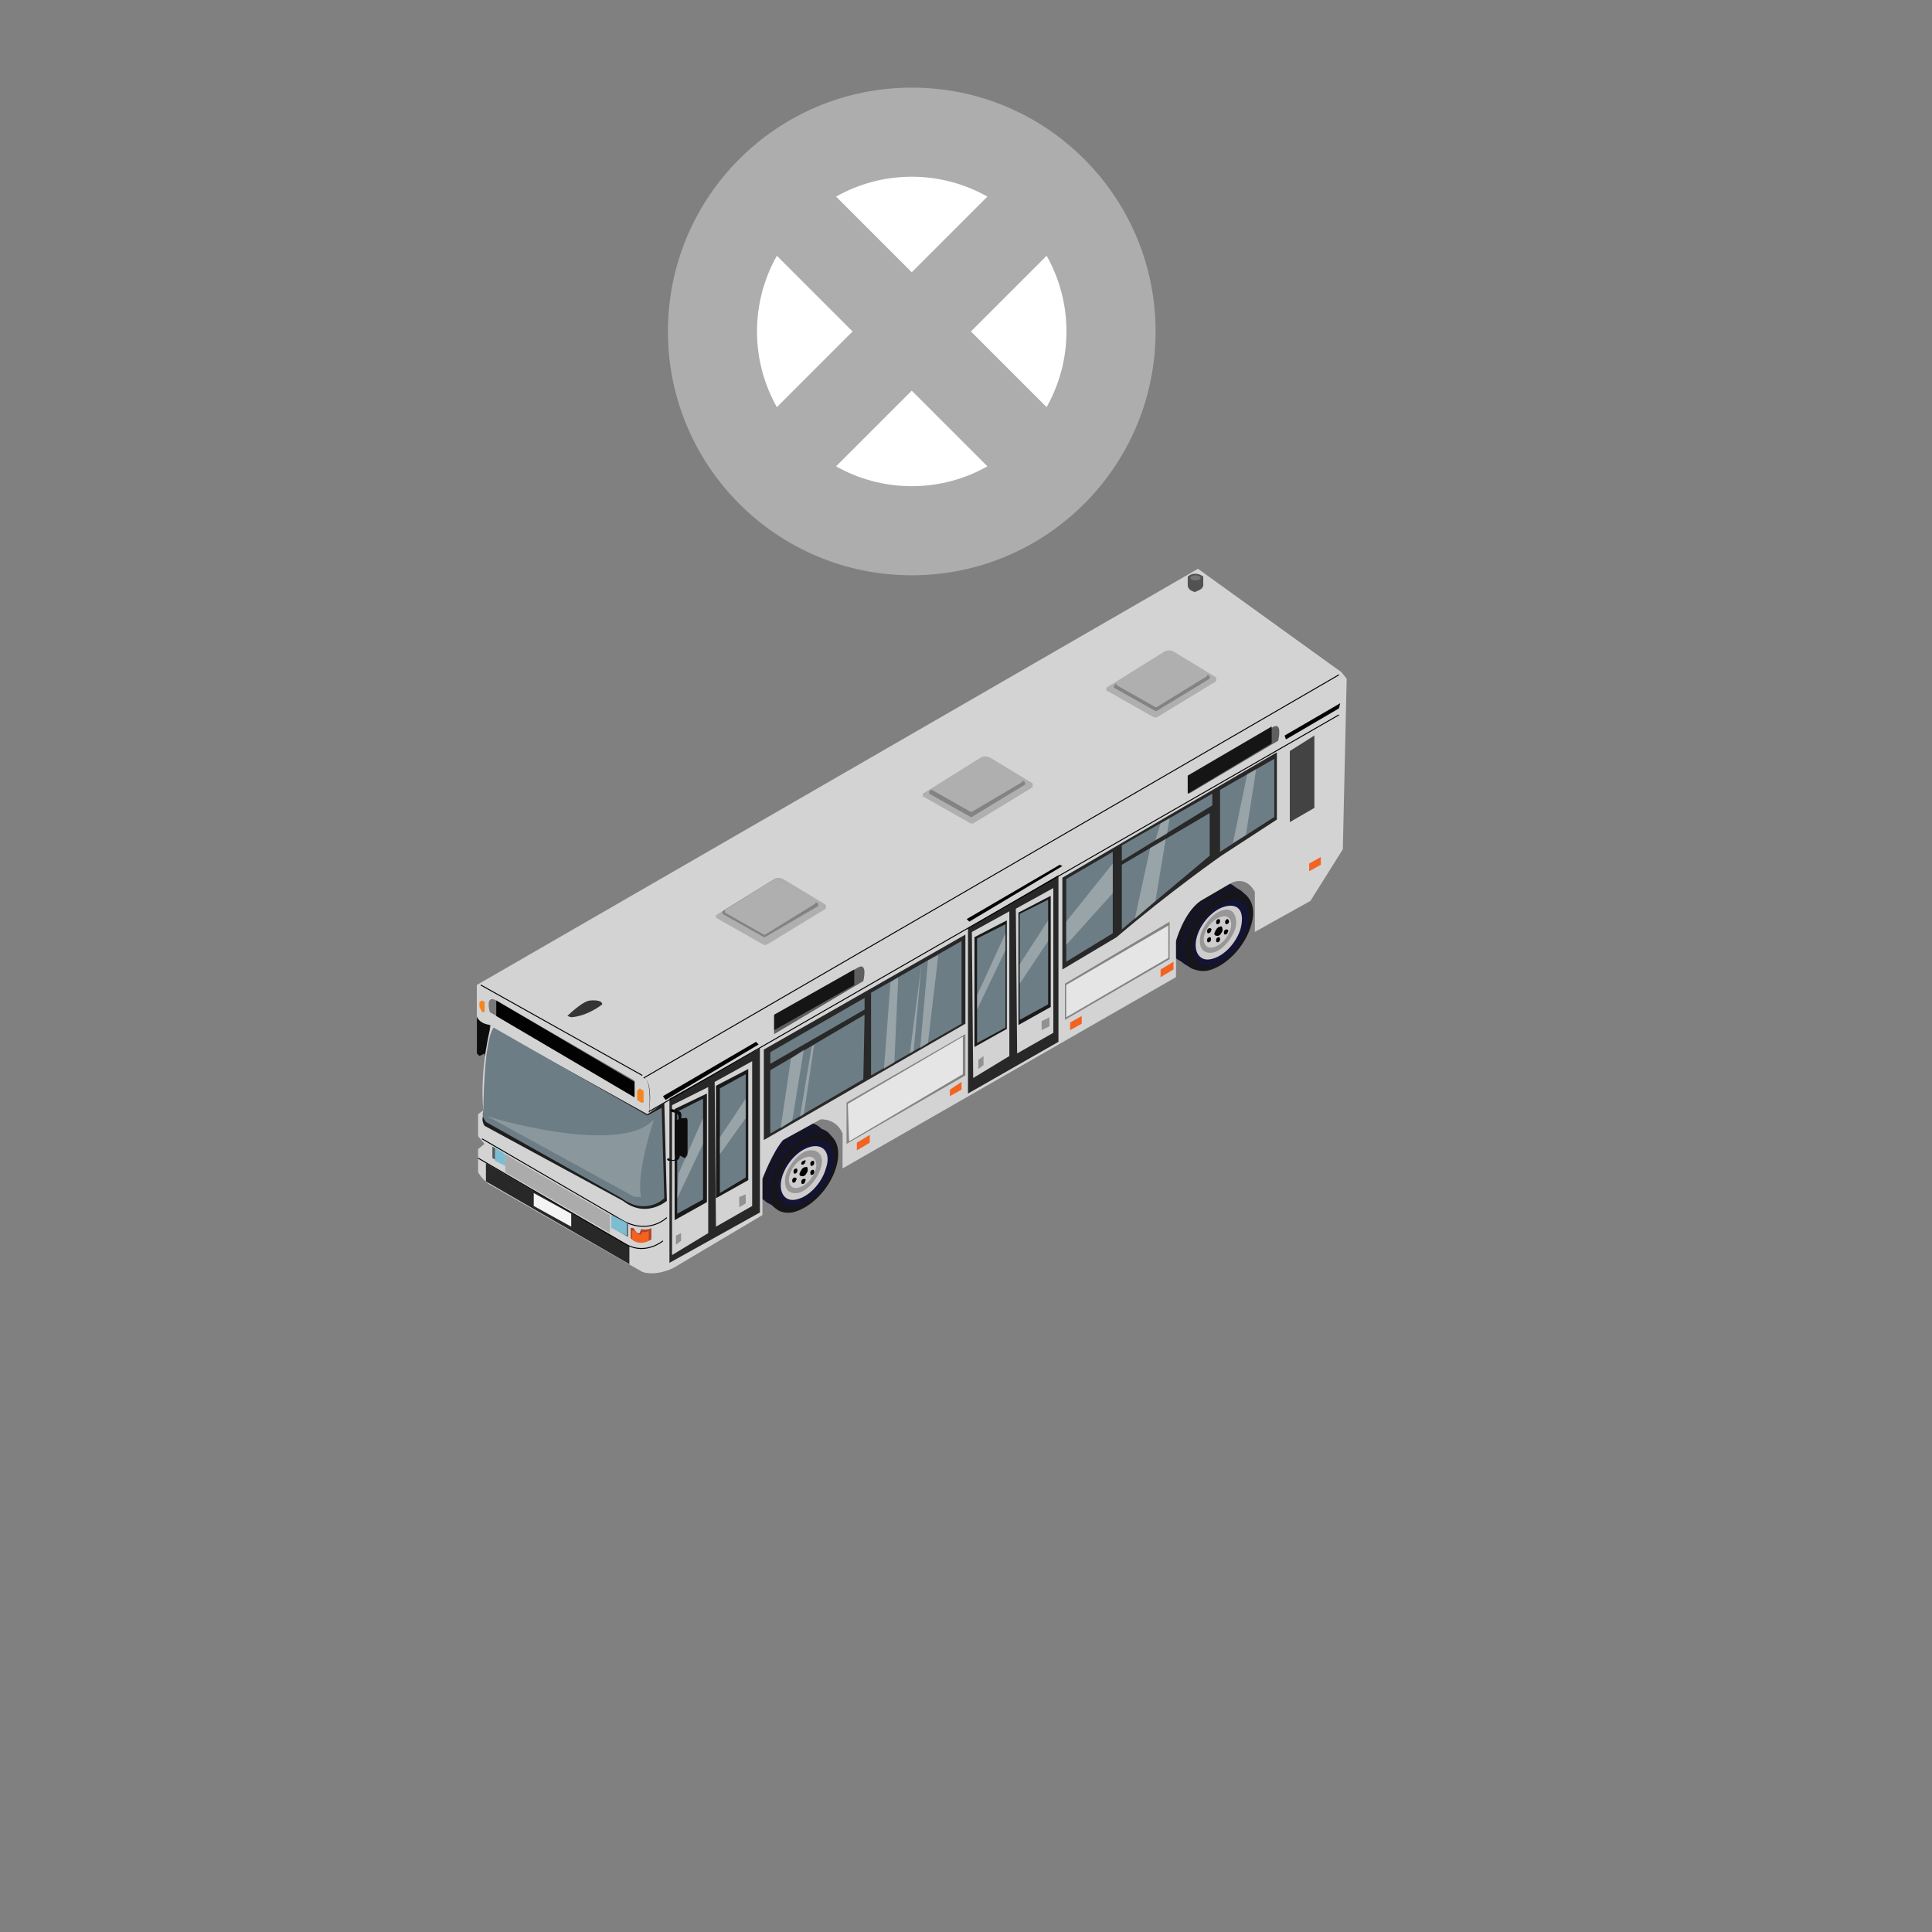 <?xml version="1.0" encoding="utf-8"?>
<!-- Generator: Adobe Illustrator 16.0.0, SVG Export Plug-In . SVG Version: 6.00 Build 0)  -->
<!DOCTYPE svg PUBLIC "-//W3C//DTD SVG 1.1//EN" "http://www.w3.org/Graphics/SVG/1.1/DTD/svg11.dtd">
<svg version="1.1" id="Layer_1" xmlns="http://www.w3.org/2000/svg" xmlns:xlink="http://www.w3.org/1999/xlink" x="0px" y="0px"
	 width="200px" height="200px" viewBox="0 0 200 200" enable-background="new 0 0 200 200" xml:space="preserve">
<rect x="0" y="0" width="200" height="200" fill="#808080" stroke="none"/>
<g id="Tire_Mid">
	<path fill="#16151A" d="M84.419,119.088c-0.669,2.275-2.809,4.418-4.681,4.684c-1.873,0.4-2.944-1.205-2.142-3.479
		c0.803-2.281,2.811-4.42,4.683-4.684C84.019,115.344,85.088,116.949,84.419,119.088z"/>
	<path fill="#131433" d="M84.686,119.494c-0.669,2.271-2.809,4.414-4.683,4.678c-1.873,0.402-2.809-1.203-2.14-3.479
		c0.668-2.275,2.809-4.418,4.681-4.686C84.419,115.613,85.355,117.215,84.686,119.494z"/>
	<path fill="#16151A" d="M85.355,119.758c-0.669,2.275-2.809,4.414-4.681,4.684c-1.874,0.4-2.944-1.201-2.141-3.479
		c0.669-2.275,2.81-4.418,4.683-4.688C84.955,116.01,86.024,117.486,85.355,119.758z"/>
	<path fill="#131433" d="M85.624,120.023c-0.669,2.273-2.81,4.418-4.683,4.688c-1.872,0.4-2.811-1.205-2.141-3.484
		c0.669-2.273,2.81-4.41,4.681-4.678C85.355,116.279,86.293,117.885,85.624,120.023z"/>
	<path fill="#16151A" d="M86.16,120.293c-0.669,2.273-2.81,4.418-4.683,4.682c-1.874,0.402-2.943-1.203-2.141-3.479
		c0.667-2.275,2.808-4.414,4.681-4.68C85.891,116.549,86.83,118.018,86.16,120.293z"/>
	<path fill="#131433" d="M86.427,120.561c-0.667,2.275-2.81,4.414-4.681,4.686c-1.874,0.398-2.81-1.203-2.141-3.479
		c0.669-2.271,2.811-4.42,4.683-4.685C86.16,116.816,87.097,118.418,86.427,120.561z"/>
	<path fill="#16151A" d="M86.56,120.826c-0.669,2.275-2.676,4.285-4.549,4.688c-1.872,0.27-2.808-1.205-2.139-3.479
		c0.669-2.277,2.677-4.281,4.547-4.688C86.293,116.949,87.23,118.551,86.56,120.826z"/>
	<path fill="#131433" d="M86.16,120.963c-0.536,1.873-2.274,3.611-3.746,3.879c-1.473,0.27-2.275-1.07-1.74-2.945
		c0.534-1.873,2.273-3.605,3.745-3.879C85.891,117.885,86.693,119.088,86.16,120.963z"/>
	<path fill="#CECCCC" d="M85.491,120.963c-0.402,1.473-1.741,2.949-3.077,3.213c-1.206,0.27-1.875-0.801-1.473-2.275
		c0.402-1.467,1.739-2.939,3.078-3.213C85.357,118.418,86.024,119.494,85.491,120.963z"/>
	<path fill="#989798" d="M84.955,120.963c-0.4,1.203-1.472,2.412-2.409,2.543c-1.069,0.135-1.472-0.67-1.203-1.873
		c0.4-1.209,1.471-2.412,2.406-2.545C84.822,118.955,85.355,119.758,84.955,120.963z"/>
	<path fill="#CECCCC" d="M84.419,121.094c-0.267,0.939-1.069,1.742-1.873,1.871c-0.669,0.137-1.069-0.529-0.803-1.332
		c0.265-0.939,1.067-1.742,1.873-1.875C84.286,119.621,84.686,120.293,84.419,121.094z"/>
	<g id="Tire_Mid_Hole">
		<path fill="#020202" d="M83.617,121.227c-0.133,0.271-0.267,0.539-0.536,0.539c-0.27,0-0.4-0.133-0.267-0.396
			c0.133-0.27,0.267-0.537,0.536-0.537C83.617,120.693,83.617,120.963,83.617,121.227z"/>
		<path fill="#020202" d="M83.35,120.293c0,0.131-0.134,0.268-0.267,0.268s-0.133,0-0.133-0.137c0-0.131,0.133-0.26,0.267-0.26
			C83.35,120.023,83.483,120.164,83.35,120.293z"/>
		<path fill="#020202" d="M84.286,120.424c0,0.137-0.134,0.27-0.267,0.27s-0.133-0.133-0.133-0.27c0-0.131,0.133-0.26,0.267-0.26
			C84.286,120.164,84.286,120.293,84.286,120.424z"/>
		<path fill="#020202" d="M84.286,121.363c0,0.137-0.134,0.27-0.267,0.27s-0.133-0.137-0.133-0.27c0-0.137,0.133-0.271,0.267-0.271
			C84.286,121.094,84.286,121.227,84.286,121.363z"/>
		<path fill="#020202" d="M83.35,122.299c0,0.133-0.134,0.268-0.267,0.268s-0.133-0.133-0.133-0.268
			c0-0.137,0.133-0.266,0.267-0.266C83.35,122.033,83.483,122.033,83.35,122.299z"/>
		<path fill="#020202" d="M82.414,122.166c0,0.133-0.137,0.27-0.27,0.27s-0.133-0.137-0.133-0.27s0.133-0.27,0.267-0.27
			C82.414,121.896,82.546,122.033,82.414,122.166z"/>
		<path fill="#020202" d="M82.546,121.227c0,0.139-0.132,0.271-0.269,0.271c-0.133,0-0.133-0.134-0.133-0.271
			c0-0.133,0.133-0.264,0.27-0.264C82.546,120.963,82.546,121.094,82.546,121.227z"/>
	</g>
	
		<animateTransform  fill="remove" type="translate" attributeName="transform" restart="always" accumulate="none" dur="1" calcMode="linear" begin="0s" repeatCount="indefinite" additive="replace" values="0,0;0.1,0.1;0,0" attributeType="XML">
		</animateTransform>
</g>
<g id="Tire_Mid_1_">
	<path fill="#16151A" d="M127.232,94.206c-0.668,2.274-2.81,4.414-4.684,4.681c-1.875,0.4-2.941-1.201-2.146-3.478
		c0.668-2.275,2.813-4.414,4.688-4.681C126.965,90.458,127.9,91.93,127.232,94.206z"/>
	<path fill="#131433" d="M127.637,94.472c-0.668,2.274-2.813,4.414-4.686,4.682c-1.874,0.399-2.811-1.207-2.141-3.479
		c0.664-2.275,2.812-4.414,4.681-4.681C127.37,90.728,128.307,92.331,127.637,94.472z"/>
	<path fill="#16151A" d="M128.168,94.875c-0.666,2.274-2.805,4.414-4.682,4.682c-1.873,0.399-2.944-1.203-2.141-3.479
		c0.666-2.275,2.812-4.415,4.686-4.681C127.9,90.994,128.975,92.599,128.168,94.875z"/>
	<path fill="#131433" d="M128.568,95.142c-0.668,2.274-2.808,4.415-4.683,4.68c-1.87,0.4-2.811-1.202-2.14-3.478
		c0.664-2.274,2.809-4.414,4.684-4.681C128.307,91.263,129.238,92.864,128.568,95.142z"/>
	<path fill="#16151A" d="M128.975,95.408c-0.664,2.277-2.813,4.414-4.685,4.685c-1.874,0.398-2.942-1.207-2.146-3.48
		c0.67-2.274,2.813-4.417,4.686-4.683C128.71,91.53,129.773,93.133,128.975,95.408z"/>
	<path fill="#131433" d="M129.376,95.677c-0.666,2.271-2.812,4.416-4.685,4.684c-1.873,0.399-2.812-1.205-2.143-3.479
		c0.666-2.274,2.813-4.416,4.684-4.683C129.105,91.932,130.042,93.4,129.376,95.677z"/>
	<path fill="#16151A" d="M129.509,95.811c-0.668,2.275-2.675,4.283-4.545,4.681c-1.876,0.266-2.812-1.205-2.146-3.479
		c0.668-2.274,2.682-4.28,4.552-4.683C129.238,92.063,130.177,93.668,129.509,95.811z"/>
	<path fill="#131433" d="M129.105,96.078c-0.537,1.871-2.271,3.613-3.746,3.878c-1.474,0.267-2.275-1.071-1.737-2.944
		c0.528-1.872,2.274-3.613,3.748-3.88C128.836,92.864,129.646,94.206,129.105,96.078z"/>
	<path fill="#CECCCC" d="M128.441,96.078c-0.399,1.469-1.742,2.946-3.078,3.211c-1.201,0.268-1.877-0.805-1.473-2.277
		c0.397-1.467,1.735-2.941,3.076-3.209C128.307,93.535,128.836,94.472,128.441,96.078z"/>
	<path fill="#989798" d="M127.9,96.078c-0.398,1.203-1.467,2.408-2.404,2.542c-1.071,0.134-1.473-0.671-1.206-1.873
		c0.401-1.205,1.474-2.41,2.409-2.544C127.637,93.936,128.168,94.875,127.9,96.078z"/>
	<path fill="#CECCCC" d="M127.37,96.211c-0.271,0.936-1.071,1.736-1.874,1.875c-0.671,0.134-1.071-0.539-0.805-1.339
		c0.269-0.936,1.07-1.741,1.873-1.874C127.232,94.739,127.637,95.275,127.37,96.211z"/>
	<g id="Tire_Mid_Hole_1_">
		<path fill="#020202" d="M126.564,96.344c-0.135,0.267-0.268,0.536-0.533,0.536c-0.27,0-0.403-0.133-0.27-0.4
			c0.135-0.267,0.27-0.536,0.535-0.536C126.432,95.811,126.564,95.944,126.564,96.344z"/>
		<path fill="#020202" d="M126.299,95.408c0,0.133-0.137,0.267-0.268,0.267c-0.135,0-0.135-0.134-0.135-0.267
			c0-0.133,0.135-0.267,0.266-0.267C126.299,95.142,126.299,95.275,126.299,95.408z"/>
		<path fill="#020202" d="M127.232,95.408c0,0.133-0.135,0.267-0.27,0.267s-0.135-0.134-0.135-0.267
			c0-0.133,0.135-0.267,0.268-0.267C127.102,95.142,127.232,95.275,127.232,95.408z"/>
		<path fill="#020202" d="M127.102,96.479c0,0.134-0.133,0.267-0.268,0.267s-0.135-0.133-0.135-0.267
			c0-0.133,0.135-0.267,0.27-0.267C127.102,96.211,127.232,96.344,127.102,96.479z"/>
		<path fill="#020202" d="M126.299,97.281c0,0.137-0.137,0.266-0.268,0.266c-0.135,0-0.135-0.131-0.135-0.266
			c0-0.132,0.135-0.265,0.266-0.265C126.299,97.013,126.299,97.149,126.299,97.281z"/>
		<path fill="#020202" d="M125.363,97.281c0,0.137-0.133,0.266-0.271,0.266c-0.133,0-0.133-0.131-0.133-0.266
			c0-0.132,0.133-0.265,0.269-0.265C125.363,97.013,125.363,97.149,125.363,97.281z"/>
		<path fill="#020202" d="M125.363,96.344c0,0.133-0.133,0.267-0.271,0.267c-0.133,0-0.133-0.133-0.133-0.267
			c0-0.134,0.133-0.267,0.269-0.267C125.363,96.078,125.496,96.211,125.363,96.344z"/>
	</g>
	
		<animateTransform  fill="remove" type="translate" attributeName="transform" restart="always" accumulate="none" dur="1" calcMode="linear" begin="0s" repeatCount="indefinite" additive="replace" values="0,0;0.1,0.1;0,0" attributeType="XML">
		</animateTransform>
</g>
<g id="Body">
	<g>
		<g>
			<g>
				<g id="Bus_Body">
					<g>
						<g>
							<path fill="#0D0D0D" d="M51.106,104.508l-0.536,0.133c0,0-0.267,0.139-0.267,0.4v0.266l0.4,0.139v0.135v3.342l-0.134,0.135
								c0,0,0,0.67,0.536,0.398l0.267-0.135l0.133,0.135l-0.133,0.133h-0.4c0,0-0.802,0.137-0.802-0.535l-0.534,0.268l-0.133-0.135
								l-0.134-0.135v-3.607c0,0,0-0.4,0.267-0.27h0.4c0,0-0.133-0.533,0.134-0.668c0,0,0.267-0.135,0.802-0.27
								C51.106,104.375,51.239,104.375,51.106,104.508z"/>
							<path fill="#D3D3D3" d="M139.009,87.917l0.399-17.661l-0.538-0.669l-14.853-10.705l-74.657,43.082v3.216
								c0,0,0.134,0.797,1.473,0.935c0,0-1.203,4.28-0.803,8.829l-0.536,0.399v2.273l0.669,0.799l-0.669,0.537v2.409
								c0,0,0.536,0.935,1.338,1.337l15.655,8.963c0,0,1.203,0.539,3.21-0.397l9.231-5.481v-3.75c0,0,1.069-2.813,2.141-4.019
								l3.88-2.14c0,0,1.605-0.131,2.275,1.465v3.615l34.515-19.802V97.41c0,0,0.803-2.945,2.539-4.149l3.212-1.872
								c0,0,1.477-0.803,2.409,0.934v4.149l5.759-3.213L139.009,87.917z"/>
							<path fill="#515251" d="M124.561,60.623v-0.937c0,0-0.805-0.669-1.607,0v0.937c0,0,0,0.534,0.807,0.669
								C123.756,61.159,124.425,61.159,124.561,60.623z"/>
							<g display="none">
								<path display="inline" fill="#B0AFB0" d="M146.501,64.369v-0.402l-4.416-2.675c0,0-0.536-0.269-0.937,0l-6.021,3.88v0.267
									l4.947,2.81h0.271L146.501,64.369z"/>
								<path display="inline" fill="#848383" d="M145.833,64.1v-0.267l-3.881-2.274c0,0-0.399-0.267-0.804,0l-5.217,3.211v0.267
									l4.277,2.406h0.139L145.833,64.1z"/>
								<path display="inline" fill="#B0AFB0" d="M145.564,63.833v-0.267l-3.612-2.141c0,0-0.399-0.267-0.804,0l-4.95,2.943v0.267
									l4.013,2.273h0.137L145.564,63.833z"/>
							</g>
							<g>
								<path fill="#B0AFB0" d="M125.896,70.525v-0.4l-4.414-2.678c0,0-0.537-0.267-0.938,0l-6.021,3.749v0.267l4.947,2.811h0.27
									L125.896,70.525z"/>
								<path fill="#848383" d="M125.227,70.256v-0.267l-3.879-2.275c0,0-0.402-0.269-0.806,0l-5.215,3.211v0.269l4.28,2.407h0.129
									L125.227,70.256z"/>
								<path fill="#B0AFB0" d="M124.96,69.989v-0.267l-3.612-2.14c0,0-0.402-0.267-0.806,0l-4.95,3.078v0.267l4.016,2.275h0.131
									L124.96,69.989z"/>
							</g>
							<g>
								<path fill="#B0AFB0" d="M106.898,81.494v-0.4l-4.416-2.676c0,0-0.537-0.267-0.938,0l-6.019,3.747v0.267l4.948,2.81h0.269
									L106.898,81.494z"/>
								<path fill="#848383" d="M106.096,81.227v-0.269l-3.883-2.272c0,0-0.4-0.267-0.807,0l-5.214,3.209v0.267l4.28,2.408h0.133
									L106.096,81.227z"/>
								<path fill="#B0AFB0" d="M105.826,80.958v-0.265l-3.613-2.141c0,0-0.4-0.269-0.807,0l-4.947,3.076v0.133l4.013,2.274h0.135
									L105.826,80.958z"/>
							</g>
							<g>
								<path fill="#B0AFB0" d="M85.491,94.07v-0.401l-4.414-2.674c0,0-0.536-0.267-0.936,0L74.12,94.74v0.267l4.95,2.81h0.267
									L85.491,94.07z"/>
								<path fill="#848383" d="M84.686,93.802v-0.267l-3.88-2.408c0,0-0.4-0.267-0.803,0l-5.216,3.211v0.267l4.281,2.408h0.133
									L84.686,93.802z"/>
								<path fill="#B0AFB0" d="M84.419,93.535v-0.267l-3.612-2.139c0,0-0.4-0.267-0.802,0l-4.95,3.078v0.267l4.014,2.274h0.133
									L84.419,93.535z"/>
							</g>
							<ellipse fill="#727373" cx="123.756" cy="59.82" rx="0.534" ry="0.267"/>
							<path fill="#353535" d="M62.345,103.973c0,0-1.473,1.205-3.211,1.334l-0.402-0.133c0,0,1.605-1.604,2.41-1.604
								C61.141,103.572,62.345,103.438,62.345,103.973z"/>
							<polygon display="none" fill="#282828" points="141.684,89.388 141.684,72.128 132.45,77.481 132.45,94.739 							"/>
							<polygon fill="#282828" points="109.572,107.85 109.572,90.592 100.207,96.078 100.207,113.201 							"/>
							<polygon fill="#282828" points="78.667,125.514 78.667,108.518 69.3,113.738 69.3,130.729 							"/>
							<path fill="#5E5F5F" d="M132.316,76.677c0,0,0.533-2.141-0.67-1.338l-8.561,4.95v1.873L132.316,76.677z"/>
							<path fill="#5E5F5F" d="M89.369,101.563c0,0,0.534-2.141-0.669-1.336l-8.562,4.956v1.869L89.369,101.563z"/>
							<polygon fill="#151515" points="131.646,76.944 131.646,75.206 122.951,80.289 122.951,82.164 							"/>
							<polygon fill="#151515" points="88.433,101.963 88.433,100.358 80.139,105.041 80.139,106.643 							"/>
							<polyline fill="#020202" points="133.12,76.544 132.984,76.142 138.742,72.797 138.605,73.333 							"/>
							<polygon fill="#020202" points="109.975,89.656 100.342,95.408 100.072,95.142 109.705,89.521 							"/>
							<polygon fill="#020202" points="78.534,108.121 68.9,113.871 68.631,113.471 78.264,107.85 							"/>
							<path fill="#787878" d="M50.704,104.775c0,0-0.534-1.875,0.669-1.205l14.316,8.295v1.605L50.704,104.775z"/>
							<polygon fill="#020202" points="65.688,111.998 65.688,113.604 51.373,105.178 51.373,103.572 							"/>
							<polygon fill="#F6851F" points="66.625,112.938 66.225,112.668 65.956,112.938 65.956,113.871 66.358,114.141 
								66.625,114.141 							"/>
							<polygon fill="#F6851F" points="50.17,103.705 50.17,104.775 49.903,104.775 49.634,104.24 49.634,103.705 49.903,103.572 
															"/>
							<polygon fill="#434343" points="136.064,76.142 133.521,77.748 133.521,85.105 136.064,83.633 							"/>
							<path stroke="#000000" stroke-width="0.1" stroke-miterlimit="10" d="M138.605,69.855l-71.98,41.741L138.605,69.855z"/>
							<path stroke="#000000" stroke-width="0.1" stroke-miterlimit="10" d="M138.605,74.003l-71.442,41.073L138.605,74.003z"/>
							<path d="M67.161,115.613c0,0,0.534-3.748-0.536-4.018C66.625,111.596,67.563,111.463,67.161,115.613z"/>
							<g>
								<polygon fill="#D1D2D1" points="73.314,112.531 73.314,127.652 69.569,129.926 69.569,114.404 								"/>
								<polygon fill="#D1D2D1" points="77.865,109.855 77.865,124.842 74.116,126.984 73.983,111.998 								"/>
							</g>
							<g>
								<polygon fill="#D1D2D1" points="104.488,94.339 104.488,109.322 100.744,111.596 100.607,96.479 								"/>
								<polygon fill="#D1D2D1" points="109.039,91.93 109.039,106.916 105.293,109.053 105.158,94.07 								"/>
							</g>
							<g id="Glass_Doors">
								<polygon fill="#191919" points="108.77,92.733 108.77,104.24 105.428,106.111 105.428,94.472 								"/>
								<polygon fill="#191919" points="104.223,95.275 104.223,106.512 100.875,108.385 100.875,97.013 								"/>
								<polygon fill="#191919" points="77.461,110.662 77.461,122.166 74.116,124.041 74.116,112.398 								"/>
								<polygon fill="#191919" points="73.18,113.201 73.18,124.441 69.835,126.314 69.835,114.807 								"/>
								<polygon fill="#6D7D85" points="108.502,93.133 108.502,103.973 105.561,105.576 105.561,94.605 								"/>
								<polygon fill="#6D7D85" points="104.088,95.677 104.088,106.379 101.145,107.982 101.145,97.149 								"/>
								<polygon fill="#6D7D85" points="77.196,111.195 77.196,121.896 74.52,123.506 74.52,112.668 								"/>
								<polygon fill="#6D7D85" points="72.778,113.738 72.778,124.172 70.105,125.645 70.105,115.076 								"/>
								<path stroke="#000000" stroke-width="0.1" stroke-miterlimit="10" d="M66.492,111.328l-16.725-9.363L66.492,111.328z"/>
								<polygon fill="#282828" points="65.153,128.992 65.153,130.865 50.303,122.299 50.303,120.424 								"/>
							</g>
							<path fill="#0D0D0D" d="M69.436,115.076l0.535,0.135c0,0,0.267,0.133,0.267,0.398v0.264l-0.401,0.133v0.135v3.35l0.135,0.127
								c0,0,0,0.67-0.535,0.4l-0.267-0.135l-0.133,0.139l0.133,0.141h0.4c0,0,0.804,0.133,0.804-0.541l0.536,0.271l0.133-0.136
								l0.133-0.137v-3.609c0,0,0-0.396-0.267-0.264h-0.4c0,0,0.133-0.535-0.133-0.668c0,0-0.267-0.136-0.804-0.267
								C69.436,114.807,69.3,114.943,69.436,115.076z"/>
							<path fill="#1E1E1E" d="M68.766,114.141l0.267,10.168c0,0-2.139,1.875-4.548,0l-14.315-7.76c0,0-0.4-0.539-0.134-1.072
								c0,0,0.267-7.354,1.336-8.832l15.655,8.701L68.766,114.141z"/>
							<path fill="#6D7D85" d="M68.5,114.674l0.267,9.367c0,0-1.872,1.873-4.414,0l-14.047-7.895c0,0-0.536-0.67-0.267-1.07
								c0,0,0-7.357,1.069-8.697l15.922,9.098L68.5,114.674z"/>
							<path fill="none" stroke="#000000" stroke-width="0.1" stroke-miterlimit="10" d="M69.033,126.043
								c0,0-1.739,1.744-4.414,0.404l-14.716-8.559"/>
							<path fill="none" stroke="#000000" stroke-width="0.1" stroke-miterlimit="10" d="M68.631,128.453
								c0,0-1.739,1.473-3.747,0.406l-15.385-8.969"/>
							<path fill="#B44326" d="M67.428,127.117v1.205c0,0-1.203,0.67-2.14-0.133v-1.074h0.267l0.401,0.533h0.267l0.133-0.402
								C66.492,127.246,67.028,127.383,67.428,127.117z"/>
							<path fill="#F26322" d="M67.161,127.383v1.07c0,0-0.936,0.535-1.74-0.131v-0.936h0.267l0.401,0.404h0.267l0.133-0.271
								C66.492,127.52,66.895,127.652,67.161,127.383z"/>
							<polygon fill="#F4F4F4" points="59.133,125.645 59.133,126.984 55.253,124.842 55.253,123.506 							"/>
							<polygon fill="#848484" points="99.938,107.049 87.633,114.141 87.633,118.418 99.938,111.328 							"/>
							<polygon fill="#E5E5E5" points="99.673,107.314 87.766,114.273 87.899,118.152 99.673,111.195 							"/>
							<polygon fill="#848484" points="121.077,95.408 110.24,101.83 110.24,105.576 121.077,99.289 							"/>
							<polygon fill="#E5E5E5" points="120.945,95.811 110.375,101.963 110.375,105.307 120.945,99.156 							"/>
							<polygon fill="#F26322" points="90.038,117.486 90.038,118.289 88.702,119.088 88.702,118.289 							"/>
							<polygon fill="#F26322" points="99.537,111.998 99.537,112.801 98.333,113.471 98.333,112.801 							"/>
							<polygon fill="#F26322" points="111.98,105.178 111.98,105.975 110.777,106.643 110.777,105.844 							"/>
							<polygon fill="#F26322" points="121.482,99.556 121.482,100.358 120.141,101.158 120.141,100.358 							"/>
							<polygon fill="#F26322" points="136.732,88.719 136.732,89.521 135.527,90.191 135.527,89.388 							"/>
						</g>
						<g>
							<polygon fill="#919191" points="108.639,105.307 108.639,106.246 107.831,106.643 107.831,105.713 							"/>
							<polygon fill="#919191" points="101.813,109.322 101.813,110.256 101.277,110.662 101.277,109.723 							"/>
							<polygon fill="#919191" points="77.196,123.639 77.196,124.574 76.527,124.975 76.527,123.908 							"/>
							<polygon fill="#919191" points="70.506,127.652 70.506,128.453 69.97,128.859 69.97,127.916 							"/>
						</g>
					</g>
					<polygon fill="#282828" points="99.938,96.747 79.069,108.652 79.069,118.018 99.938,105.975 					"/>
					<path fill="#282828" d="M132.182,77.883v6.957l-5.75,3.745c0,0-5.354,3.747-10.84,8.43l-5.617,3.345v-9.5L132.182,77.883z"/>
					<polygon fill="#6D7D85" points="99.537,97.416 99.537,105.975 90.172,111.328 90.172,102.768 					"/>
					<polygon fill="#6D7D85" points="89.502,103.303 89.502,104.508 79.738,110.127 79.738,108.922 					"/>
					<polygon fill="#6D7D85" points="89.502,105.041 89.369,111.729 79.738,117.346 79.738,110.793 					"/>
					<polygon fill="#6D7D85" points="131.916,78.552 131.916,84.572 126.299,88.183 126.299,81.762 					"/>
					<polygon fill="#6D7D85" points="125.227,84.169 125.227,88.583 116.13,96.211 116.13,89.521 					"/>
					<polygon fill="#6D7D85" points="125.496,82.164 116.13,87.514 116.13,89.119 125.496,83.369 					"/>
					<polygon fill="#6D7D85" points="115.193,88.183 115.193,96.613 110.375,99.556 110.375,90.994 					"/>
				</g>
				<polygon fill="#59595A" points="52.042,119.357 52.042,120.424 50.972,119.891 50.972,118.688 				"/>
				<polygon fill="#7DBDD1" points="52.309,119.494 52.309,120.693 51.239,120.164 51.239,118.824 				"/>
				<polygon fill="#59595A" points="65.019,126.713 65.019,128.053 63.414,127.117 63.414,125.781 				"/>
				<polygon fill="#7DBDD1" points="64.886,126.584 64.886,127.916 63.281,127.117 63.281,125.781 				"/>
				<polygon fill="#ABABAB" points="63.147,125.781 63.147,127.652 52.309,121.363 52.309,119.494 				"/>
			</g>
		</g>
		<path opacity="0.2" fill="#FFFFFF" enable-background="new    " d="M67.697,115.879c0,0-1.872,5.484-1.338,8.029h-0.67
			l-15.385-8.432C50.303,115.613,64.217,119.758,67.697,115.879z"/>
		<polygon opacity="0.3" fill="#FFFFFF" enable-background="new    " points="70.239,121.496 72.778,115.746 72.778,118.418 
			70.105,124.041 		"/>
		<polygon opacity="0.3" fill="#FFFFFF" enable-background="new    " points="74.52,117.752 77.196,113.738 77.196,115.746 
			74.52,119.494 		"/>
		<polygon opacity="0.3" fill="#FFFFFF" enable-background="new    " points="81.877,109.588 80.808,116.816 82.011,116.01 
			83.216,108.652 		"/>
		<polygon opacity="0.3" fill="#FFFFFF" enable-background="new    " points="84.019,108.385 82.814,115.613 83.216,115.344 
			84.286,108.121 		"/>
		<polygon opacity="0.3" fill="#FFFFFF" enable-background="new    " points="92.181,101.697 91.511,110.662 92.583,109.988 
			92.984,101.158 		"/>
		<polygon opacity="0.3" fill="#FFFFFF" enable-background="new    " points="96.062,99.421 95.259,108.518 96.062,107.982 
			97.129,98.886 		"/>
		<polygon opacity="0.3" fill="#FFFFFF" enable-background="new    " points="95.392,99.824 94.585,108.791 94.186,109.053 		"/>
		<polygon opacity="0.3" fill="#FFFFFF" enable-background="new    " points="104.088,96.613 101.145,103.035 101.145,104.508 
			104.088,98.353 		"/>
		<polygon opacity="0.3" fill="#FFFFFF" enable-background="new    " points="108.502,95.275 105.561,99.824 105.561,101.83 
			108.502,97.416 		"/>
	</g>
	<polygon opacity="0.3" fill="#FFFFFF" enable-background="new    " points="115.193,89.388 110.375,95.408 110.375,97.818 
		115.193,92.464 	"/>
	<polygon opacity="0.3" fill="#FFFFFF" enable-background="new    " points="119.07,87.781 117.469,95.142 119.611,93.266 
		120.676,86.847 	"/>
	<polygon opacity="0.3" fill="#FFFFFF" enable-background="new    " points="120.141,85.241 119.611,86.98 120.811,86.311 
		121.077,84.705 	"/>
	<polygon opacity="0.3" fill="#FFFFFF" enable-background="new    " points="129.105,80.155 127.637,87.249 128.975,86.445 
		130.042,79.62 	"/>
	
		<animateTransform  fill="remove" type="translate" attributeName="transform" restart="always" accumulate="none" dur="1" calcMode="linear" begin="0s" repeatCount="indefinite" additive="replace" values="0,0;-0.1,-0.1;0,0" attributeType="XML">
		</animateTransform>
</g>
<g>
	<ellipse fill="#FFFFFF" cx="94.036" cy="34.313" rx="18.667" ry="18.25"/>
	<path fill="#ADADAD" d="M94.384,9.071c-13.94,0-25.241,11.301-25.241,25.241c0,13.94,11.301,25.241,25.241,25.241
		c13.94,0,25.241-11.3,25.241-25.241C119.625,20.371,108.324,9.071,94.384,9.071z M102.217,20.35l-7.834,7.834l-7.834-7.834
		c2.317-1.303,4.986-2.055,7.834-2.055C97.23,18.295,99.898,19.047,102.217,20.35z M80.42,26.478l7.834,7.834l-7.835,7.835
		c-1.303-2.317-2.054-4.986-2.054-7.834C78.365,31.465,79.116,28.795,80.42,26.478z M94.382,50.33c-2.848,0-5.517-0.751-7.834-2.055
		l7.835-7.835l7.835,7.835C99.9,49.578,97.23,50.33,94.382,50.33z M108.346,42.147l-7.836-7.835l7.836-7.835
		c1.303,2.317,2.055,4.987,2.055,7.835C110.398,37.161,109.648,39.83,108.346,42.147z"/>
</g>
</svg>
